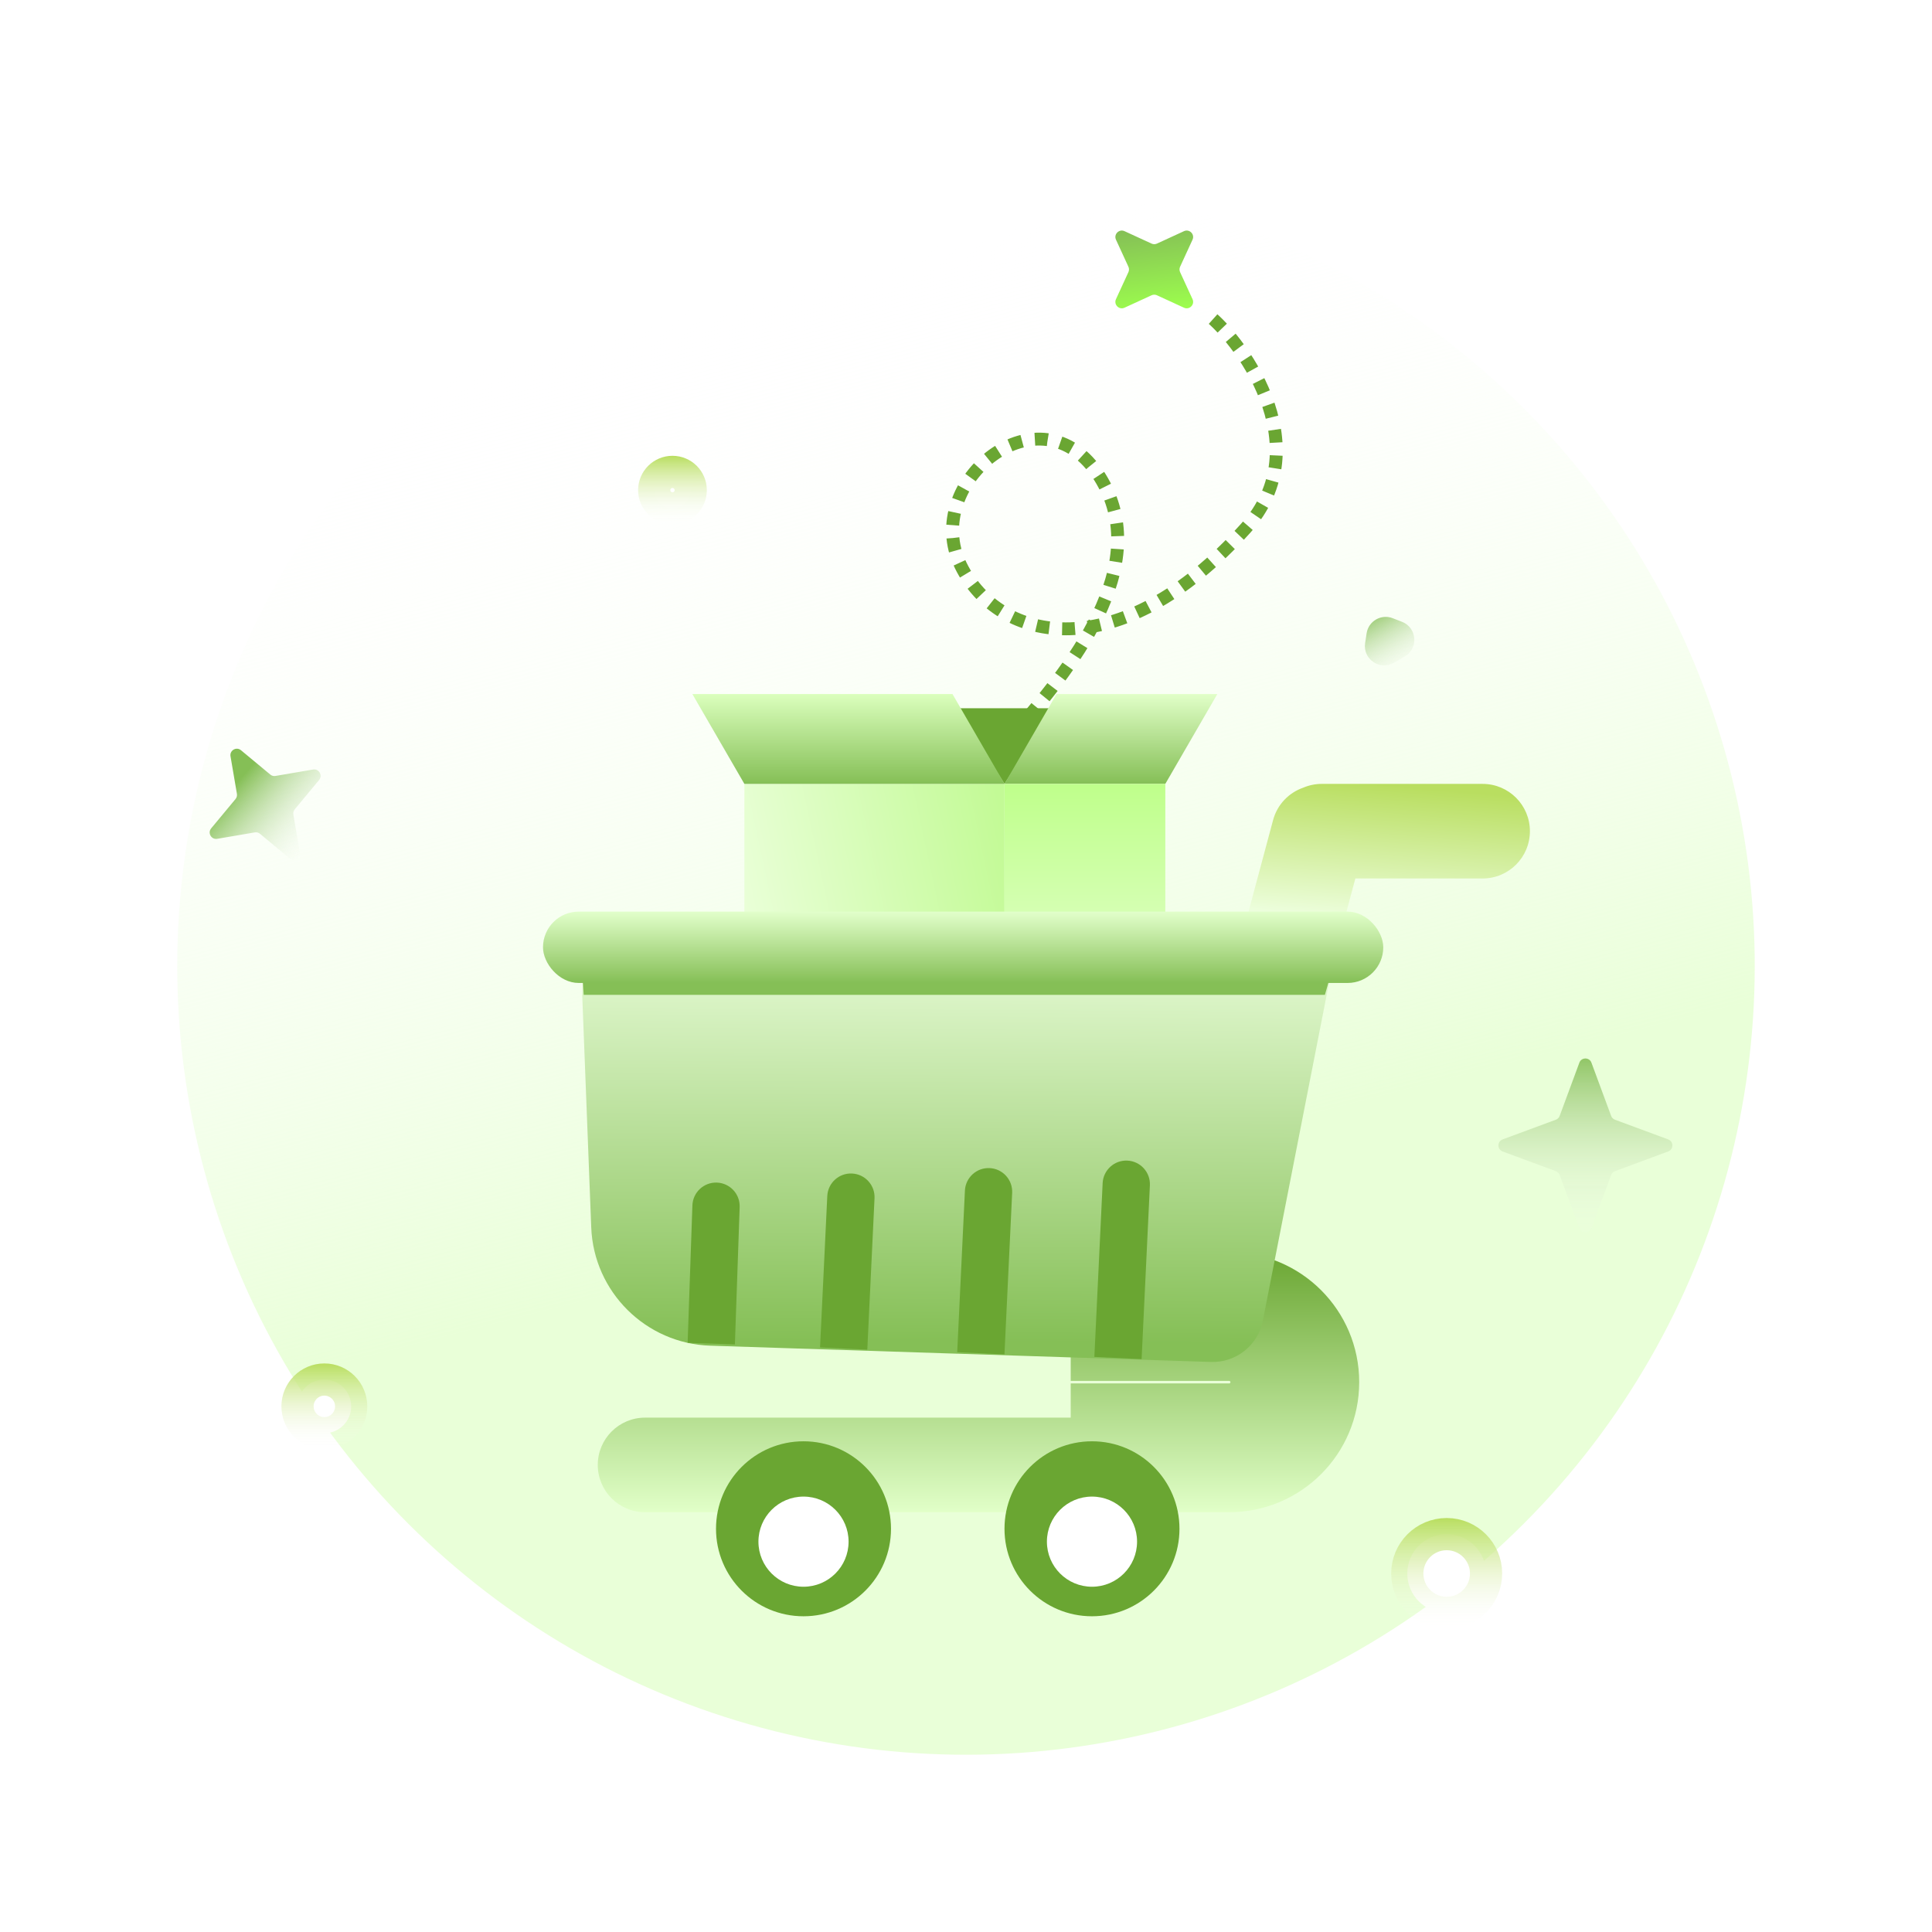 <svg width="300" height="300" viewBox="0 0 300 300" fill="none" xmlns="http://www.w3.org/2000/svg">
<circle cx="150" cy="150" r="122.474" transform="rotate(165 150 150)" fill="url(#paint0_linear_957_4733)"/>
<path d="M190.861 194.427C202.015 194.427 211.057 203.469 211.057 214.622C211.056 225.775 202.015 234.817 190.861 234.817H100.166C96.11 234.817 92.822 231.529 92.822 227.474C92.822 223.418 96.11 220.13 100.166 220.13H166.26V214.817H190.861C190.9 214.817 190.918 214.814 190.922 214.813C190.926 214.813 190.928 214.812 190.932 214.811C190.941 214.807 190.967 214.792 190.999 214.76C191.03 214.728 191.046 214.702 191.05 214.692C191.051 214.689 191.052 214.686 191.053 214.683C191.053 214.68 191.056 214.661 191.057 214.622C191.057 214.584 191.053 214.566 191.053 214.562C191.052 214.558 191.051 214.555 191.05 214.552C191.046 214.543 191.031 214.516 190.999 214.484C190.967 214.453 190.941 214.438 190.932 214.434C190.928 214.432 190.926 214.431 190.922 214.431C190.919 214.43 190.9 214.427 190.861 214.427H166.26V194.427H190.861Z" fill="url(#paint1_linear_957_4733)"/>
<path d="M230.22 121.723C234.275 121.723 237.563 125.011 237.563 129.066C237.563 133.122 234.276 136.41 230.22 136.41H210.46L203.464 162.518C202.414 166.435 198.387 168.761 194.47 167.711C190.552 166.661 188.227 162.634 189.276 158.717L197.682 127.348C198.337 124.903 200.151 123.078 202.375 122.307C203.258 121.93 204.23 121.723 205.251 121.723H230.22Z" fill="url(#paint2_linear_957_4733)"/>
<rect x="115.588" y="121.723" width="40.391" height="24.969" fill="url(#paint3_linear_957_4733)"/>
<path d="M163.322 109.973H148.635L155.979 121.723L163.322 109.973Z" fill="#6AA632"/>
<path d="M107.51 107.77H147.9L155.979 121.723H115.588L107.51 107.77Z" fill="url(#paint4_linear_957_4733)"/>
<path d="M189.026 107.77L164.057 107.77L155.979 121.723H180.947L189.026 107.77Z" fill="url(#paint5_linear_957_4733)"/>
<rect x="155.979" y="121.723" width="24.969" height="24.969" fill="url(#paint6_linear_957_4733)"/>
<path d="M90.411 154.598C90.24 150.181 93.685 146.483 98.103 146.341L198.2 143.124C203.356 142.959 207.347 147.644 206.356 152.7L196.094 205.069C195.344 208.898 191.934 211.609 188.028 211.482L110.289 208.957C100.279 208.632 92.194 200.6 91.807 190.596L90.411 154.598Z" fill="url(#paint7_linear_957_4733)"/>
<path d="M107.516 187.176C107.586 185.149 109.286 183.563 111.313 183.633C113.34 183.704 114.926 185.404 114.855 187.43L114.114 208.765L106.775 208.51L107.516 187.176Z" fill="#6AA632"/>
<path d="M128.46 185.716C128.557 183.69 130.277 182.126 132.303 182.223C134.329 182.32 135.892 184.04 135.796 186.066L134.674 209.579L127.338 209.229L128.46 185.716Z" fill="#6AA632"/>
<path d="M149.832 184.875C149.929 182.849 151.65 181.285 153.675 181.382C155.701 181.479 157.264 183.199 157.168 185.225L155.971 210.313L148.635 209.963L149.832 184.875Z" fill="#6AA632"/>
<path d="M171.219 183.71C171.316 181.685 173.037 180.121 175.062 180.218C177.088 180.314 178.652 182.035 178.555 184.06L177.267 211.047L169.932 210.697L171.219 183.71Z" fill="#6AA632"/>
<g filter="url(#filter0_f_957_4733)">
<path d="M90.637 154.478L90.471 152.128L206.791 150.785L205.731 154.478H90.637Z" fill="#85BF56"/>
</g>
<rect x="84.317" y="141.554" width="130.475" height="11.078" rx="5.539" fill="url(#paint8_linear_957_4733)"/>
<circle cx="124.768" cy="237.389" r="13.586" fill="#6AA632"/>
<g filter="url(#filter1_i_957_4733)">
<circle cx="124.768" cy="237.389" r="6.999" fill="white"/>
</g>
<circle cx="169.563" cy="237.389" r="13.586" fill="#6AA632"/>
<g filter="url(#filter2_i_957_4733)">
<circle cx="169.563" cy="237.389" r="6.999" fill="white"/>
</g>
<path d="M35.793 117.432C35.637 116.517 36.703 115.901 37.417 116.494L41.971 120.274C42.196 120.461 42.491 120.54 42.778 120.49L48.612 119.494C49.527 119.338 50.143 120.404 49.55 121.118L45.77 125.672C45.584 125.897 45.505 126.192 45.554 126.479L46.55 132.313C46.707 133.228 45.64 133.844 44.926 133.251L40.372 129.471C40.147 129.285 39.853 129.206 39.565 129.255L33.731 130.251C32.816 130.408 32.2 129.341 32.793 128.627L36.573 124.073C36.76 123.848 36.839 123.554 36.789 123.266L35.793 117.432Z" fill="url(#paint9_linear_957_4733)"/>
<path d="M183.848 35.896C184.692 35.508 185.562 36.379 185.174 37.222L183.244 41.421C183.122 41.686 183.122 41.991 183.244 42.256L185.174 46.455C185.562 47.298 184.692 48.169 183.848 47.781L179.65 45.85C179.385 45.728 179.079 45.728 178.814 45.85L174.616 47.781C173.772 48.169 172.902 47.298 173.289 46.455L175.22 42.256C175.342 41.991 175.342 41.686 175.22 41.421L173.289 37.222C172.902 36.379 173.772 35.508 174.616 35.896L178.814 37.826C179.079 37.948 179.385 37.948 179.65 37.826L183.848 35.896Z" fill="url(#paint10_linear_957_4733)"/>
<path d="M245.242 165.013C245.564 164.142 246.796 164.142 247.118 165.013L250.176 173.278C250.277 173.552 250.493 173.767 250.767 173.869L259.032 176.927C259.902 177.249 259.902 178.48 259.032 178.803L250.767 181.861C250.493 181.962 250.277 182.178 250.176 182.452L247.118 190.716C246.796 191.587 245.564 191.587 245.242 190.716L242.184 182.452C242.083 182.178 241.867 181.962 241.593 181.861L233.328 178.803C232.458 178.48 232.458 177.249 233.328 176.927L241.593 173.869C241.867 173.767 242.083 173.552 242.184 173.278L245.242 165.013Z" fill="url(#paint11_linear_957_4733)"/>
<circle cx="50.364" cy="218.381" r="4.167" fill="white" stroke="url(#paint12_linear_957_4733)" stroke-width="5"/>
<circle cx="104.421" cy="76.111" r="2.834" fill="white" stroke="url(#paint13_linear_957_4733)" stroke-width="5"/>
<circle cx="224.639" cy="244.334" r="6.116" fill="white" stroke="url(#paint14_linear_957_4733)" stroke-width="5"/>
<path d="M157.037 114.367C166.006 104.158 179.423 87.836 170.756 74.032C161.678 59.574 142.842 74.894 149.198 87.836C155.13 99.916 173.764 103.827 193.424 82.032C205.134 69.051 192.206 52.03 186.91 48.363" stroke="#6AA632" stroke-width="2" stroke-dasharray="2 2"/>
<path d="M212.21 98.336C212.501 96.439 214.475 95.299 216.264 95.996L217.703 96.556C220.049 97.469 220.295 100.691 218.115 101.95L216.441 102.916C214.261 104.175 211.594 102.351 211.976 99.863L212.21 98.336Z" fill="url(#paint15_linear_957_4733)"/>
<defs>
<filter id="filter0_f_957_4733" x="88.471" y="148.785" width="120.32" height="7.693" filterUnits="userSpaceOnUse" color-interpolation-filters="sRGB">
<feFlood flood-opacity="0" result="BackgroundImageFix"/>
<feBlend mode="normal" in="SourceGraphic" in2="BackgroundImageFix" result="shape"/>
<feGaussianBlur stdDeviation="1" result="effect1_foregroundBlur_957_4733"/>
</filter>
<filter id="filter1_i_957_4733" x="117.769" y="230.39" width="13.998" height="15.998" filterUnits="userSpaceOnUse" color-interpolation-filters="sRGB">
<feFlood flood-opacity="0" result="BackgroundImageFix"/>
<feBlend mode="normal" in="SourceGraphic" in2="BackgroundImageFix" result="shape"/>
<feColorMatrix in="SourceAlpha" type="matrix" values="0 0 0 0 0 0 0 0 0 0 0 0 0 0 0 0 0 0 127 0" result="hardAlpha"/>
<feMorphology radius="1" operator="erode" in="SourceAlpha" result="effect1_innerShadow_957_4733"/>
<feOffset dy="2"/>
<feGaussianBlur stdDeviation="5"/>
<feComposite in2="hardAlpha" operator="arithmetic" k2="-1" k3="1"/>
<feColorMatrix type="matrix" values="0 0 0 0 0.812 0 0 0 0 0.887 0 0 0 0 1 0 0 0 1 0"/>
<feBlend mode="normal" in2="shape" result="effect1_innerShadow_957_4733"/>
</filter>
<filter id="filter2_i_957_4733" x="162.565" y="230.39" width="13.998" height="15.998" filterUnits="userSpaceOnUse" color-interpolation-filters="sRGB">
<feFlood flood-opacity="0" result="BackgroundImageFix"/>
<feBlend mode="normal" in="SourceGraphic" in2="BackgroundImageFix" result="shape"/>
<feColorMatrix in="SourceAlpha" type="matrix" values="0 0 0 0 0 0 0 0 0 0 0 0 0 0 0 0 0 0 127 0" result="hardAlpha"/>
<feMorphology radius="1" operator="erode" in="SourceAlpha" result="effect1_innerShadow_957_4733"/>
<feOffset dy="2"/>
<feGaussianBlur stdDeviation="5"/>
<feComposite in2="hardAlpha" operator="arithmetic" k2="-1" k3="1"/>
<feColorMatrix type="matrix" values="0 0 0 0 0.812 0 0 0 0 0.887 0 0 0 0 1 0 0 0 1 0"/>
<feBlend mode="normal" in2="shape" result="effect1_innerShadow_957_4733"/>
</filter>
<linearGradient id="paint0_linear_957_4733" x1="159.576" y1="114.261" x2="158.08" y2="260.869" gradientUnits="userSpaceOnUse">
<stop stop-color="#E9FFD8"/>
<stop offset="1" stop-color="white" stop-opacity="0"/>
</linearGradient>
<linearGradient id="paint1_linear_957_4733" x1="151.939" y1="194.427" x2="151.939" y2="234.817" gradientUnits="userSpaceOnUse">
<stop stop-color="#6AA632"/>
<stop offset="1" stop-color="#E1FFC8"/>
</linearGradient>
<linearGradient id="paint2_linear_957_4733" x1="213.294" y1="121.723" x2="211.423" y2="143.387" gradientUnits="userSpaceOnUse">
<stop stop-color="#B9DE60"/>
<stop offset="1" stop-color="#EEFFE0"/>
</linearGradient>
<linearGradient id="paint3_linear_957_4733" x1="156.713" y1="131.637" x2="115.588" y2="140.449" gradientUnits="userSpaceOnUse">
<stop stop-color="#C3FA96"/>
<stop offset="1" stop-color="#E9FFD7"/>
</linearGradient>
<linearGradient id="paint4_linear_957_4733" x1="131.744" y1="121.723" x2="131.744" y2="107.77" gradientUnits="userSpaceOnUse">
<stop stop-color="#85BF56"/>
<stop offset="1" stop-color="#DBFFBD"/>
</linearGradient>
<linearGradient id="paint5_linear_957_4733" x1="172.869" y1="121.723" x2="172.869" y2="107.77" gradientUnits="userSpaceOnUse">
<stop stop-color="#85BF56"/>
<stop offset="1" stop-color="#E1FFC8"/>
</linearGradient>
<linearGradient id="paint6_linear_957_4733" x1="168.463" y1="121.723" x2="168.463" y2="142.285" gradientUnits="userSpaceOnUse">
<stop stop-color="#BFFF8B"/>
<stop offset="1" stop-color="#D5FFB3"/>
</linearGradient>
<linearGradient id="paint7_linear_957_4733" x1="150.838" y1="208.379" x2="151.218" y2="143.022" gradientUnits="userSpaceOnUse">
<stop stop-color="#85BF56"/>
<stop offset="1" stop-color="#ECFFDD"/>
</linearGradient>
<linearGradient id="paint8_linear_957_4733" x1="149.554" y1="141.554" x2="149.554" y2="152.632" gradientUnits="userSpaceOnUse">
<stop stop-color="#E2FFCB"/>
<stop offset="1" stop-color="#85BF56"/>
</linearGradient>
<linearGradient id="paint9_linear_957_4733" x1="34.552" y1="124.075" x2="47.005" y2="134.977" gradientUnits="userSpaceOnUse">
<stop stop-color="#85BF56"/>
<stop offset="1" stop-color="white" stop-opacity="0"/>
</linearGradient>
<linearGradient id="paint10_linear_957_4733" x1="178.053" y1="35.356" x2="179.527" y2="48.615" gradientUnits="userSpaceOnUse">
<stop stop-color="#85BF56"/>
<stop offset="1" stop-color="#9DFF4D"/>
</linearGradient>
<linearGradient id="paint11_linear_957_4733" x1="246.18" y1="162.479" x2="246.18" y2="193.251" gradientUnits="userSpaceOnUse">
<stop stop-color="#85BF56"/>
<stop offset="1" stop-color="white" stop-opacity="0"/>
</linearGradient>
<linearGradient id="paint12_linear_957_4733" x1="50.364" y1="211.714" x2="50.364" y2="225.049" gradientUnits="userSpaceOnUse">
<stop stop-color="#B9DE60"/>
<stop offset="1" stop-color="white" stop-opacity="0"/>
</linearGradient>
<linearGradient id="paint13_linear_957_4733" x1="104.421" y1="70.777" x2="104.421" y2="81.444" gradientUnits="userSpaceOnUse">
<stop stop-color="#B9DE60"/>
<stop offset="1" stop-color="white" stop-opacity="0"/>
</linearGradient>
<linearGradient id="paint14_linear_957_4733" x1="224.639" y1="235.717" x2="224.639" y2="252.95" gradientUnits="userSpaceOnUse">
<stop stop-color="#B9DE60"/>
<stop offset="1" stop-color="white" stop-opacity="0"/>
</linearGradient>
<linearGradient id="paint15_linear_957_4733" x1="212.778" y1="94.638" x2="218.778" y2="105.031" gradientUnits="userSpaceOnUse">
<stop stop-color="#85BF56"/>
<stop offset="1" stop-color="white" stop-opacity="0"/>
</linearGradient>
</defs>
</svg>
